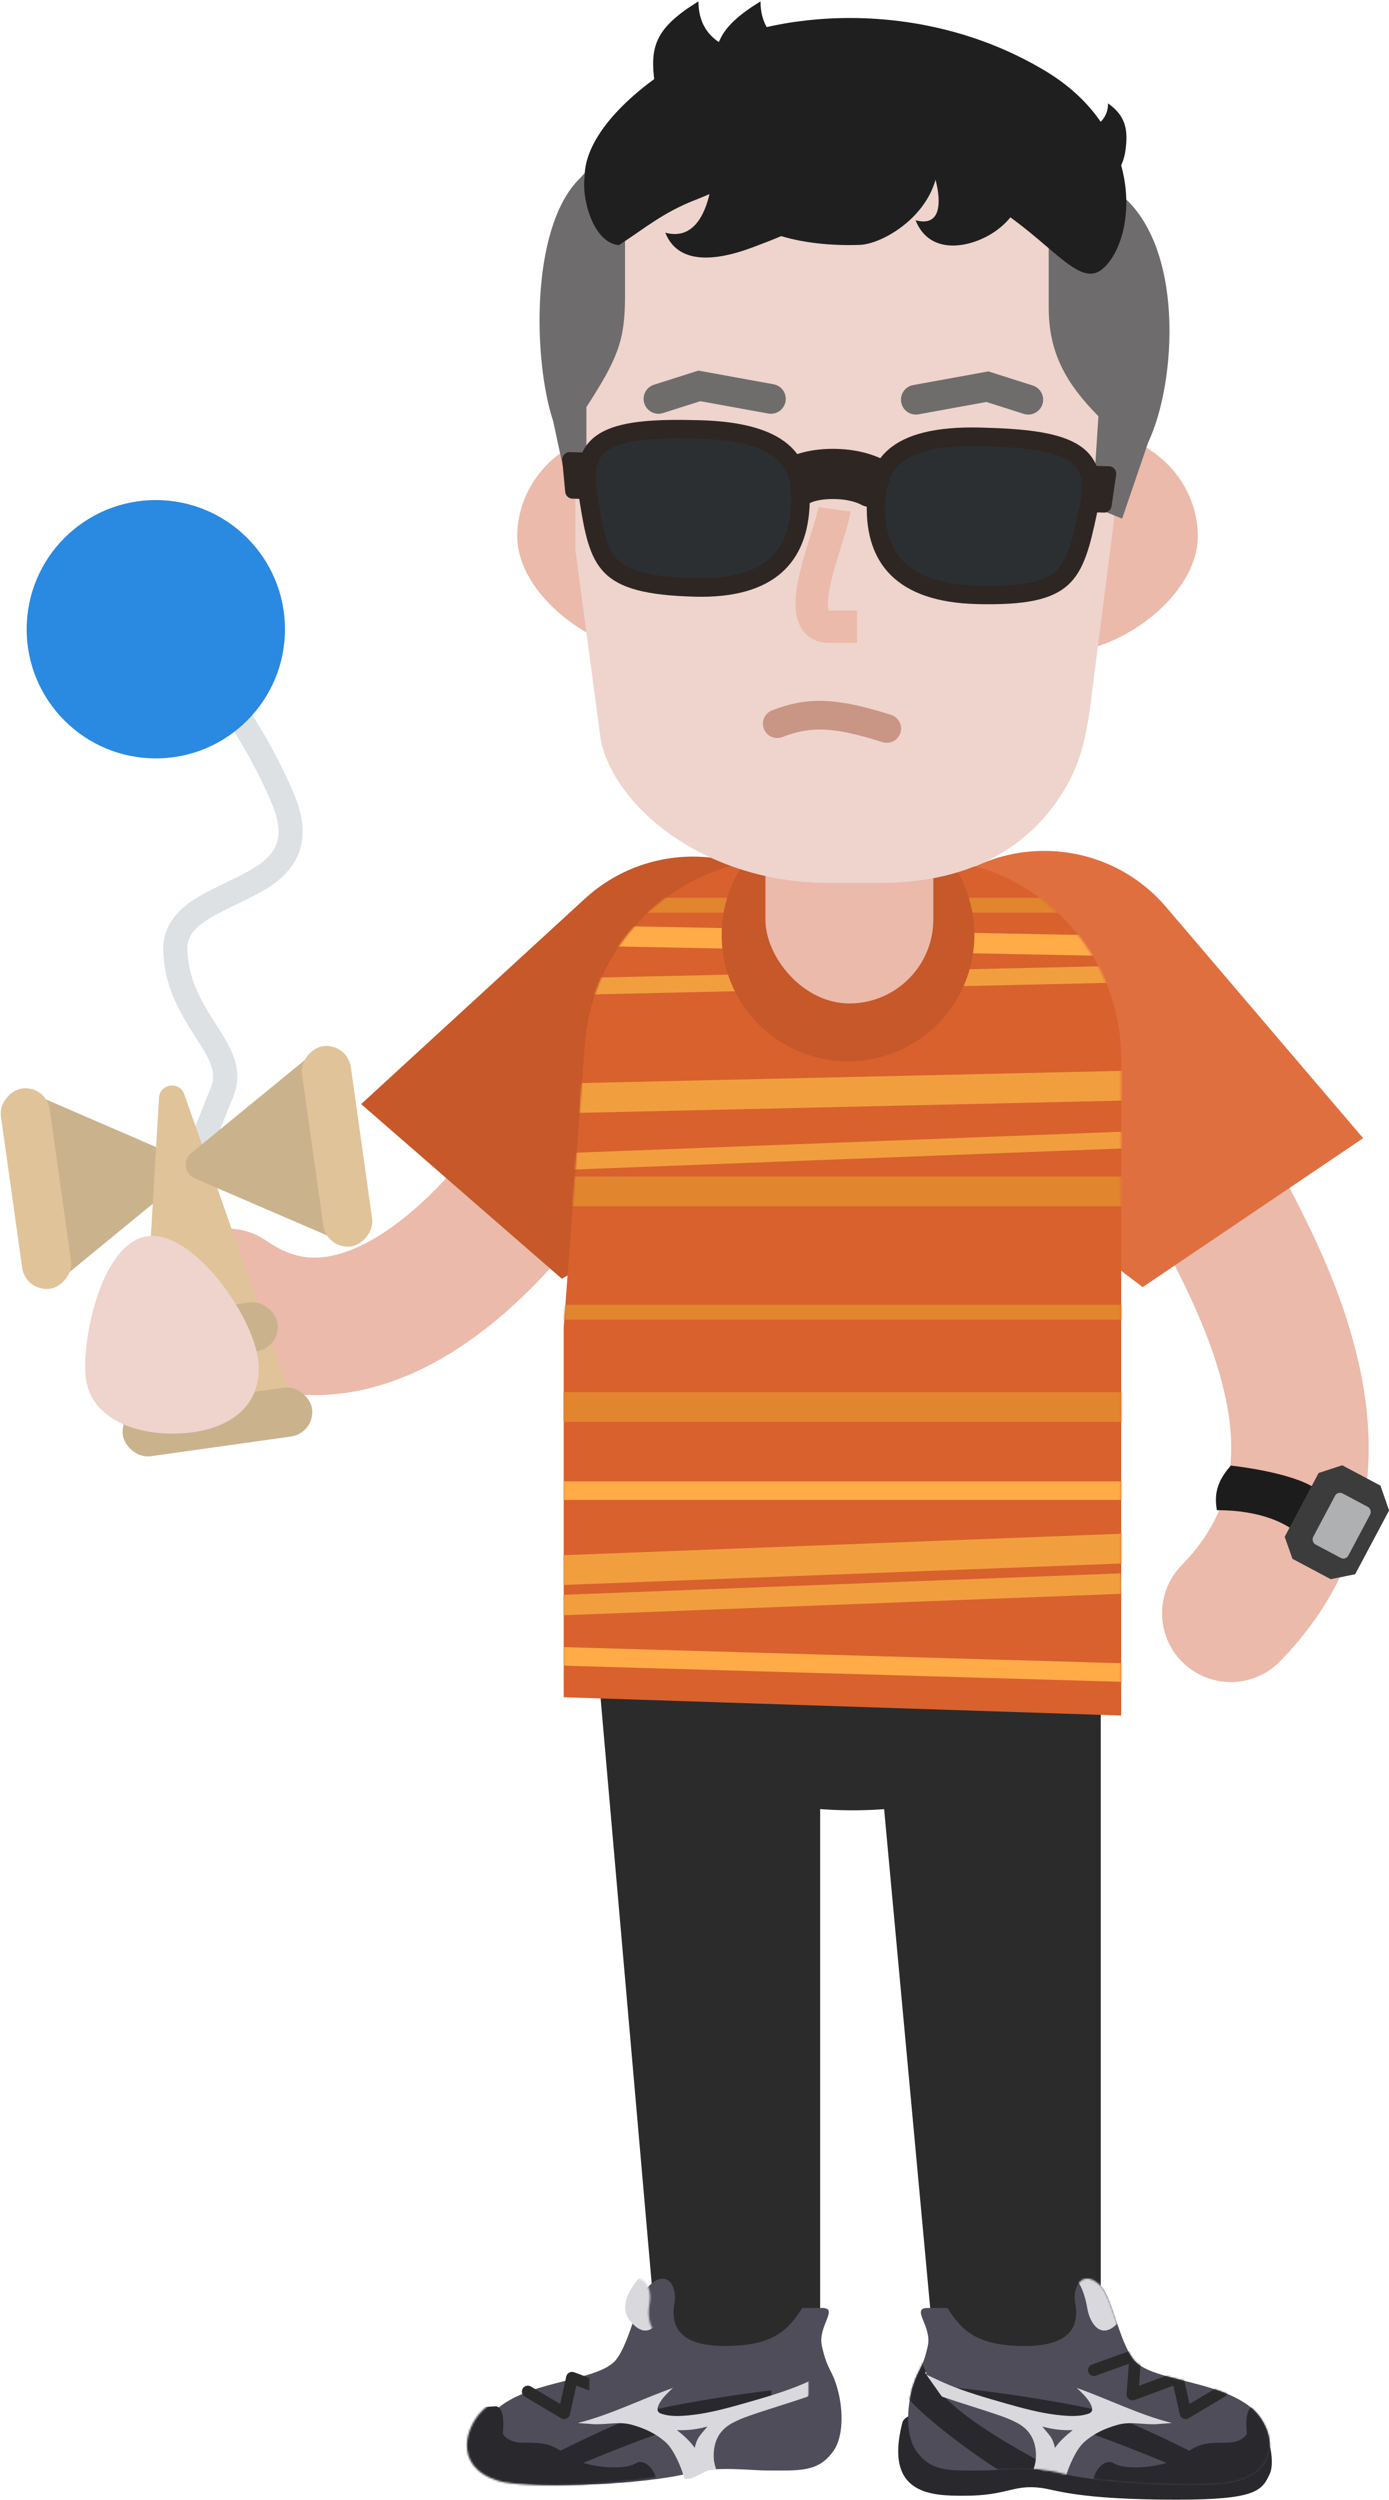 <?xml version="1.0" encoding="UTF-8"?>
<svg width="759px" height="1366px" viewBox="0 0 759 1366" version="1.1" xmlns="http://www.w3.org/2000/svg" xmlns:xlink="http://www.w3.org/1999/xlink">
    <!-- Generator: Sketch 55.2 (78181) - https://sketchapp.com -->
    <title>gee_me_005</title>
    <desc>Created with Sketch.</desc>
    <defs>
        <path d="M233.281,414.74 C211.357,414.33 201.604,408.05 193.01,393.97 L182.269,393.97 C172.631,393.97 184.687,403.84 182.269,414.74 C179.044,429.28 176.322,427.2 173.098,440.7 C170.866,450.05 170.412,464.07 175.785,471.86 C184.13,483.95 194.592,482.76 212.325,482.76 C222.535,482.76 239.73,480.16 255.313,484.32 C277.07,490.12 336.991,493.14 352.038,488.47 C377.679,480.51 369.77,457.32 359.024,448.49 C340.164,433 303.735,434.07 294.541,422.01 C287.019,412.15 282.737,388.34 277.345,382.55 C267.673,372.17 261.102,381.32 262.837,391.38 C264.985,403.84 260.686,415.26 233.281,414.74 Z" id="path-1"></path>
        <path d="M-0.759,414.74 C-22.683,414.33 -32.436,408.05 -41.03,393.97 L-51.771,393.97 C-61.409,393.97 -49.353,403.84 -51.771,414.74 C-54.996,429.28 -57.718,427.2 -60.942,440.7 C-63.174,450.05 -63.628,464.07 -58.255,471.86 C-49.91,483.95 -39.448,482.76 -21.715,482.76 C-11.505,482.76 5.69,480.16 21.273,484.32 C43.03,490.12 102.951,493.14 117.998,488.47 C143.639,480.51 135.73,457.32 124.984,448.49 C106.124,433 69.695,434.07 60.501,422.01 C52.979,412.15 48.697,388.34 43.305,382.55 C33.633,372.17 27.062,381.32 28.797,391.38 C30.945,403.84 26.646,415.26 -0.759,414.74 Z" id="path-3"></path>
        <path d="M11.59,101.482 C15.862,44.356 63.458,0.187 120.743,0.187 L195.197,0.187 C255.649,0.187 304.655,49.193 304.655,109.645 L304.655,256.093 L304.655,468.298 L0.028,458.295 L0.028,256.093 L11.59,101.482 Z" id="path-5"></path>
    </defs>
    <g id="GEE!-ME" stroke="none" stroke-width="1" fill="none" fill-rule="evenodd">
        <g id="gee_me_005" transform="translate(-221, -117)">
            <g transform="translate(219, 117)">
                <g id="lower-limb" transform="translate(326.713, 867)">
                    <polygon id="Path" fill="#2B2B2B" fill-rule="nonzero" points="0.577 27.65 123.444 39.025 123.444 415.54 34.444 415.54"></polygon>
                    <ellipse id="Oval" fill="#2B2B2B" fill-rule="nonzero" cx="141.213" cy="61.159" rx="118.297" ry="60.925"></ellipse>
                    <polygon id="Path" fill="#2B2B2B" fill-rule="nonzero" points="150.86 39.835 276.773 39.835 276.773 415.54 185.567 415.54"></polygon>
                    <path d="M369.294,484.22 C371.214,479.9 369.832,470.26 368.758,468.65 C367.683,467.03 237.165,456.83 237.165,456.83 C215.502,455.22 171.272,445.17 168.304,456.83 C158.187,496.57 185.072,496.57 202.259,496.57 C225.891,496.57 228.695,490.32 244.147,492.28 C252.203,493.3 264.02,498.72 318.266,498.72 C361.774,498.72 364.998,493.89 369.294,484.22 Z" id="Path" fill="#29282D" fill-rule="nonzero"></path>
                    <mask id="mask-2" fill="white">
                        <use xlink:href="#path-1"></use>
                    </mask>
                    <use id="Path" fill="#504D5A" fill-rule="nonzero" xlink:href="#path-1"></use>
                    <path d="M269.397,393.99 C268.108,386.25 265.637,381.46 264.563,380.02 L266.71,374.65 L279.065,374.65 C284.794,379.67 294.426,391.95 287.121,400.97 C277.991,412.25 271.008,403.66 269.397,393.99 Z" id="Path" fill="#D9D8DD" fill-rule="nonzero" mask="url(#mask-2)"></path>
                    <path d="M356.59,462.856 C356.45,460.682 356.205,458.209 356.405,455.22 C356.835,448.77 359.449,447.52 360.702,447.7 L378.426,448.77 L376.278,481 L353.72,493.89 C353.269,493.871 352.772,493.833 352.242,493.771 C352.198,493.812 352.154,493.851 352.109,493.89 C344.052,500.87 283.898,497.11 275.841,493.89 C267.785,490.67 276.915,474.55 283.898,478.85 C290.88,483.15 312.901,481 321.494,474.55 C330.088,468.11 333.311,467.57 345.664,467.57 C351.684,467.57 354.954,465.31 356.59,462.856 Z M177.632,413.84 C177.632,440.07 208.067,459.23 260.684,487.11 C257.245,487.11 254.494,490.49 229.733,487.11 C224.113,486.34 175.224,451.83 169.378,440.07 C173.161,428.3 177.632,397.39 177.632,413.84 Z" id="Combined-Shape" fill="#29282D" fill-rule="nonzero" mask="url(#mask-2)"></path>
                    <path d="M278.946,451.06 C303.337,460.68 327.284,472.98 343.397,481.14 C339.958,481.14 352.046,487.7 327.284,484.32 C321.665,483.55 237.589,442.96 174.749,439.74 C158.636,429.53 266.593,446.18 278.946,451.06 Z" id="Path" fill="#29282D" fill-rule="nonzero" mask="url(#mask-2)"></path>
                    <path d="M182.483,430.86 C185.813,432.39 189.1,433.99 192.473,435.44 C202.391,439.72 214.47,443.18 224.836,446.13 C233.842,448.68 242.861,451.16 252.185,452.32 C256.471,452.85 260.785,453.24 265.1,452.81 C266.808,452.64 268.531,452.26 270.152,451.71 C271.89,451.12 272.44,449.82 271.875,448.05 C271.557,447.09 271.093,446.13 270.543,445.26 C268.791,442.52 266.461,440.28 264.086,438.08 C263.927,437.94 263.782,437.79 263.623,437.65 C280.692,443.69 297.891,452.38 315.423,456.76 C315.25,456.86 315.09,456.89 314.931,456.9 C312.745,457.06 310.544,457.19 308.358,457.38 C300.902,458.06 293.563,455.79 286.324,457.74 C279.36,459.62 272.947,462.55 267.546,467.42 C263.174,471.36 258.968,481.22 257.462,487 C257.332,487.54 256.999,487.45 256.651,487.45 C251.121,487.45 246.452,482.17 240.921,482.17 C240.661,482.17 240.415,482.17 240.096,482.17 C240.154,481.91 240.169,481.75 240.226,481.59 C240.994,479.31 241.385,476.96 241.385,474.56 C241.356,466.79 238.286,460.66 231.308,456.9 C228.441,455.35 225.372,454.08 222.288,453 C212.371,449.53 200.581,446.04 190.635,442.64 C190.244,442.51 189.824,442.21 189.578,441.87 C187.044,438.33 184.539,434.76 182.02,431.19 C181.875,430.99 181.76,430.79 181.513,430.41 C182.02,427.72 179.154,429.33 182.483,430.86 Z M249.13,464 C250.506,465.83 251.186,468 251.765,470.39 C254.473,466.5 257.919,463.58 261.48,460.7 C255.79,460.98 250.245,460.27 244.802,458.74 C246.278,460.5 247.784,462.19 249.13,464 Z" id="Shape" fill="#D9D8DD" fill-rule="nonzero" mask="url(#mask-2)"></path>
                    <path d="M290.888,441.009 C290.713,443.349 293.017,445.086 295.219,444.273 L316.463,436.422 L319.959,452.159 C320.435,454.301 322.866,455.352 324.752,454.23 L344.625,442.41 C346.155,441.5 346.657,439.522 345.747,437.993 C344.838,436.463 342.86,435.96 341.33,436.87 L325.285,446.414 L321.955,431.421 C321.531,429.515 319.523,428.42 317.692,429.097 L297.691,436.488 L298.926,420.011 C299.101,417.683 296.82,415.948 294.623,416.737 L271.948,424.887 C270.273,425.489 269.403,427.335 270.005,429.01 C270.607,430.685 272.453,431.555 274.128,430.953 L292.128,424.483 L290.888,441.009 Z" id="Path" fill="#2A2A2A" fill-rule="nonzero" mask="url(#mask-2)"></path>
                    <path d="M139.615,484.22 C141.535,479.9 140.153,470.26 139.079,468.65 C138.004,467.03 7.486,456.83 7.486,456.83 C-14.177,455.22 -58.407,445.17 -61.375,456.83 C-71.492,496.57 -44.607,496.57 -27.42,496.57 C-3.788,496.57 -0.984,490.32 14.468,492.28 C22.524,493.3 34.341,498.72 88.587,498.72 C132.095,498.72 135.319,493.89 139.615,484.22 Z" id="Path" fill="#29282D" fill-rule="nonzero" mask="url(#mask-2)" transform="translate(38.493, 474.996) scale(-1, 1) translate(-38.493, -474.996) "></path>
                    <mask id="mask-4" fill="white">
                        <use xlink:href="#path-3"></use>
                    </mask>
                    <use id="Path" fill="#504D5A" fill-rule="nonzero" transform="translate(36.312, 434.366) scale(-1, 1) translate(-36.312, -434.366) " xlink:href="#path-3"></use>
                    <path d="M21.748,393.99 C20.459,386.25 17.988,381.46 16.914,380.02 L19.061,374.65 L31.416,374.65 C37.145,379.67 46.777,391.95 39.472,400.97 C30.342,412.25 23.359,403.66 21.748,393.99 Z" id="Path" fill="#D9D8DD" fill-rule="nonzero" mask="url(#mask-4)" transform="translate(29.508, 390.487) scale(-1, 1) translate(-29.508, -390.487) "></path>
                    <path d="M115.451,462.856 C115.311,460.682 115.066,458.209 115.266,455.22 C115.696,448.77 118.31,447.52 119.563,447.7 L137.287,448.77 L135.139,481 L112.581,493.89 C112.13,493.871 111.633,493.833 111.103,493.771 C111.059,493.812 111.015,493.851 110.97,493.89 C102.913,500.87 42.759,497.11 34.702,493.89 C26.646,490.67 35.776,474.55 42.759,478.85 C49.741,483.15 71.762,481 80.355,474.55 C88.949,468.11 92.172,467.57 104.525,467.57 C110.545,467.57 113.815,465.31 115.451,462.856 Z M-63.507,413.84 C-63.507,440.07 -33.072,459.23 19.545,487.11 C16.106,487.11 13.355,490.49 -11.406,487.11 C-17.026,486.34 -65.915,451.83 -71.761,440.07 C-67.978,428.3 -63.507,397.39 -63.507,413.84 Z" id="Combined-Shape" fill="#29282D" fill-rule="nonzero" mask="url(#mask-4)" transform="translate(32.763, 453.479) scale(-1, 1) translate(-32.763, -453.479) "></path>
                    <path d="M69.083,451.06 C93.474,460.68 117.421,472.98 133.534,481.14 C130.095,481.14 142.183,487.7 117.421,484.32 C111.802,483.55 27.726,442.96 -35.114,439.74 C-51.227,429.53 56.73,446.18 69.083,451.06 Z" id="Path" fill="#29282D" fill-rule="nonzero" mask="url(#mask-4)" transform="translate(48.401, 460.888) scale(-1, 1) translate(-48.401, -460.888) "></path>
                    <path d="M-7.122,430.86 C-3.792,432.39 -0.505,433.99 2.868,435.44 C12.786,439.72 24.865,443.18 35.231,446.13 C44.237,448.68 53.256,451.16 62.58,452.32 C66.866,452.85 71.18,453.24 75.495,452.81 C77.203,452.64 78.926,452.26 80.547,451.71 C82.285,451.12 82.835,449.82 82.27,448.05 C81.952,447.09 81.488,446.13 80.938,445.26 C79.186,442.52 76.856,440.28 74.481,438.08 C74.322,437.94 74.177,437.79 74.018,437.65 C91.087,443.69 108.286,452.38 125.818,456.76 C125.645,456.86 125.485,456.89 125.326,456.9 C123.14,457.06 120.939,457.19 118.753,457.38 C111.297,458.06 103.958,455.79 96.719,457.74 C89.755,459.62 83.342,462.55 77.941,467.42 C73.569,471.36 69.363,481.22 67.857,487 C67.727,487.54 67.394,487.45 67.046,487.45 C61.516,487.45 56.847,482.17 51.316,482.17 C51.056,482.17 50.81,482.17 50.491,482.17 C50.549,481.91 50.564,481.75 50.621,481.59 C51.389,479.31 51.78,476.96 51.78,474.56 C51.751,466.79 48.681,460.66 41.703,456.9 C38.836,455.35 35.767,454.08 32.683,453 C22.766,449.53 10.976,446.04 1.03,442.64 C0.639,442.51 0.219,442.21 -0.027,441.87 C-2.561,438.33 -5.066,434.76 -7.585,431.19 C-7.73,430.99 -7.845,430.79 -8.092,430.41 C-7.585,427.72 -10.451,429.33 -7.122,430.86 Z M59.525,464 C60.901,465.83 61.581,468 62.16,470.39 C64.868,466.5 68.314,463.58 71.875,460.7 C66.185,460.98 60.64,460.27 55.197,458.74 C56.673,460.5 58.179,462.19 59.525,464 Z" id="Shape" fill="#D9D8DD" fill-rule="nonzero" mask="url(#mask-4)" transform="translate(58.53, 458.21) scale(-1, 1) translate(-58.53, -458.21) "></path>
                    <path d="M-18.462,441.009 C-18.638,443.349 -16.333,445.086 -14.132,444.273 L7.113,436.422 L10.608,452.159 C11.084,454.301 13.515,455.352 15.401,454.23 L35.274,442.41 C36.804,441.5 37.307,439.522 36.397,437.993 C35.487,436.463 33.509,435.96 31.98,436.87 L15.934,446.414 L12.604,431.421 C12.181,429.515 10.173,428.42 8.341,429.097 L-11.66,436.488 L-10.424,420.011 C-10.25,417.683 -12.531,415.948 -14.728,416.737 L-37.403,424.887 C-39.078,425.489 -39.948,427.335 -39.346,429.01 C-38.744,430.685 -36.898,431.555 -35.223,430.953 L-17.223,424.483 L-18.462,441.009 Z" id="Path" fill="#2A2A2A" fill-rule="nonzero" mask="url(#mask-4)" transform="translate(-1.343, 435.614) scale(-1, 1) translate(1.343, -435.614) "></path>
                </g>
                <g id="upper-limb" transform="translate(0.418, 273.211)">
                    <path d="M616.039,367.764 C623.499,380.988 624.828,383.352 628.052,389.164 C651.227,430.943 664.175,459.742 670.547,487.25 C679.505,525.92 673.093,555.484 647.238,582.019 C632.758,596.88 633.067,620.667 647.928,635.147 C662.79,649.628 686.576,649.319 701.057,634.457 C746.043,588.287 758.151,532.462 743.75,470.293 C735.393,434.215 720.094,400.186 693.761,352.715 C690.412,346.678 689.052,344.259 681.486,330.846 C671.291,312.773 648.376,306.387 630.303,316.582 C612.231,326.776 605.844,349.691 616.039,367.764 Z" id="Path" fill="#EBBAAA" fill-rule="nonzero"></path>
                    <path d="M315.153,252.547 C304.407,289.671 273.132,342.853 239.3,376.891 C221.141,395.161 203.302,407.101 187.574,411.723 C173.056,415.99 160.579,414.115 147.408,404.868 C130.426,392.944 106.994,397.045 95.07,414.027 C83.147,431.009 87.247,454.441 104.229,466.364 C136.452,488.988 172.656,494.426 208.761,483.816 C238.162,475.175 266.226,456.391 292.594,429.862 C335.32,386.876 373.084,322.661 387.332,273.44 C393.101,253.509 381.62,232.674 361.689,226.905 C341.758,221.135 320.923,232.616 315.153,252.547 Z" id="Path" fill="#EBBAAA" fill-rule="nonzero"></path>
                    <path d="M321.071,217.892 C360.852,181.375 423.872,189.163 453.567,234.265 C481.258,276.325 467.903,333.014 424.349,358.289 L308.595,425.462 L198.929,330.012 L321.071,217.892 Z" id="Path" fill="#C65829" fill-rule="nonzero"></path>
                    <path d="M638.89,222.474 C603.856,181.381 540.356,181.431 505.386,222.578 C472.776,260.949 479.122,318.843 519.272,349.238 L625.977,430.017 L746.458,348.644 L638.89,222.474 Z" id="Path" fill="#E06F3F" fill-rule="nonzero"></path>
                    <g id="Clipped" transform="translate(309.582, 195.789)">
                        <mask id="mask-6" fill="white">
                            <use xlink:href="#path-5"></use>
                        </mask>
                        <use id="Path" fill="#D8612E" fill-rule="nonzero" xlink:href="#path-5"></use>
                        <g id="Group" mask="url(#mask-6)" fill-rule="nonzero">
                            <g transform="translate(-13, 21)" id="Path">
                                <polygon fill="#F19F3E" points="6.232 376.212 323.044 364.026 322.42 347.792 5.608 359.978"></polygon>
                                <polygon fill="#F19F3E" points="9.149 118.298 323.931 111.19 323.565 94.948 8.783 102.056"></polygon>
                                <polygon fill="#F19F3E" points="11.173 149.267 327.985 137.082 327.633 127.95 10.821 140.135"></polygon>
                                <polygon fill="#F19F3E" points="6.022 53.82 322.834 46.712 322.63 37.576 5.818 44.684"></polygon>
                                <polygon fill="#F19F3E" points="1.058 392.969 317.87 380.784 317.44 369.622 0.628 381.807"></polygon>
                                <polygon fill="#FFAB48" points="1.858 329.508 319.686 329.508 319.686 319.354 1.858 319.354"></polygon>
                                <polygon fill="#FFAB48" points="6.789 419.879 322.585 429.018 322.879 418.868 7.083 409.729"></polygon>
                                <polygon fill="#E2852F" points="5.92 286.86 319.686 286.86 319.686 270.614 5.92 270.614"></polygon>
                                <polygon fill="#E2852F" points="6.936 169.071 320.701 169.071 320.701 152.825 6.936 152.825"></polygon>
                                <polygon fill="#E2852F" points="7.951 231.013 321.717 231.013 321.717 222.889 7.951 222.889"></polygon>
                                <polygon fill="#E2852F" points="12.013 8.635 325.779 8.635 325.779 0.511 12.013 0.511"></polygon>
                                <polygon fill="#FFAB48" points="4.798 26.404 321.61 32.496 321.824 21.328 5.012 15.236"></polygon>
                            </g>
                        </g>
                    </g>
                    <circle id="Oval" fill="#C65829" fill-rule="nonzero" cx="464.97" cy="237.609" r="69.049"></circle>
                    <rect id="Rectangle" fill="#EBBAAA" fill-rule="nonzero" x="419.836" y="155.152" width="91.736" height="119.882" rx="45.868"></rect>
                    <g id="Group-4" transform="translate(666.001, 527.355)" fill-rule="nonzero">
                        <path d="M0.531,24.527 C24.901,24.527 38.779,31.974 45.21,37.728 C53.333,35.02 65.721,26.558 58.41,16.404 C51.099,6.25 19.824,1.511 8.147,0.157 C0.531,8.788 -0.992,15.896 0.531,24.527 Z" id="Path" fill="#1D1C1C"></path>
                        <polygon id="Path" fill="#3C3C3C" points="69.007 0 89.917 11.118 94.622 24.688 76.092 59.538 62.74 62.23 41.83 51.112 37.591 39.067 56.121 4.217"></polygon>
                        <rect id="Rectangle" fill="#AFB0B1" transform="translate(68.719, 33.004) rotate(28) translate(-68.719, -33.004) " x="57.845" y="17.216" width="21.747" height="31.576" rx="3.046"></rect>
                    </g>
                    <g id="Group-3" fill-rule="nonzero">
                        <path d="M118.309,109.821 C119.106,110.903 119.957,112.083 120.841,113.339 C131.508,128.483 142.403,147.402 150.192,166.029 C155.346,178.353 154.771,186.52 149.789,192.943 C145.645,198.284 139.609,202.036 126.011,208.55 C125.605,208.745 124.19,209.421 123.947,209.538 C112.358,215.087 106.887,218.159 101.621,222.764 C94.126,229.317 90.279,237.283 90.795,247.095 C91.592,262.225 96.245,273.971 105.377,288.635 C106.186,289.935 110.882,297.271 112.075,299.232 C114.241,302.795 115.682,305.559 116.649,308.098 C118.497,312.947 118.572,316.93 116.698,321.338 C115.764,323.535 114.814,325.858 113.726,328.588 C114.234,327.314 109.119,340.297 107.798,343.483 C105.059,350.088 102.854,354.555 100.757,357.577 C99.745,359.035 98.829,360.043 98.066,360.605 C97.647,360.915 97.463,360.983 97.386,360.983 L97.386,374.183 C103.084,374.183 107.629,370.829 111.603,365.102 C114.369,361.115 116.918,355.95 119.991,348.54 C120.873,346.413 121.76,344.201 122.984,341.092 C123.304,340.281 124.399,337.495 124.48,337.288 C125.076,335.773 125.537,334.607 125.988,333.477 C127.042,330.831 127.956,328.597 128.847,326.502 C132.131,318.774 131.99,311.287 128.985,303.399 C127.683,299.981 125.902,296.565 123.354,292.374 C122.066,290.255 117.316,282.835 116.582,281.656 C108.524,268.717 104.636,258.902 103.978,246.401 C103.451,236.396 109.539,231.072 129.647,221.444 C129.888,221.329 131.304,220.651 131.714,220.455 C147.206,213.034 154.359,208.588 160.219,201.034 C168.326,190.583 169.254,177.396 162.371,160.936 C154.177,141.344 142.816,121.613 131.633,105.737 C127.551,99.942 124.183,95.667 122.533,94.294 C122.236,94.047 121.928,93.82 121.557,93.599 C120.619,93.037 119.64,92.657 118.213,92.626 C115.051,92.561 112.334,94.714 111.613,97.723 C111.301,99.029 111.393,100.019 111.653,101.021 C111.917,102.041 112.295,102.781 112.971,103.912 C113.84,105.365 115.335,107.575 117.41,110.466 L118.309,109.821 Z" id="Path" fill="#DDE1E4"></path>
                        <path d="M98.164,358.384 C103.744,360.797 104.793,368.26 100.094,372.118 L38.292,422.862 C33.391,426.886 25.975,423.993 25.092,417.714 L13.5,335.228 C12.617,328.948 18.948,324.124 24.769,326.641 L98.164,358.384 Z" id="Path" fill="#CAB28D"></path>
                        <path d="M88.474,326.585 C88.933,318.84 99.699,317.327 102.275,324.646 L163.668,499.106 C165.158,503.341 162.398,507.88 157.952,508.504 L85.632,518.668 C81.186,519.293 77.282,515.691 77.548,511.21 L88.474,326.585 Z" id="Path" fill="#E0C398"></path>
                        <rect id="Rectangle" fill="#CAB28D" transform="translate(120.401, 503.681) rotate(-8) translate(-120.401, -503.681) " x="68.211" y="490.198" width="104.38" height="26.965" rx="13.482"></rect>
                        <rect id="Rectangle" fill="#CAB28D" transform="translate(113.621, 455.444) rotate(-8) translate(-113.621, -455.444) " x="73.609" y="441.962" width="80.024" height="26.965" rx="13.482"></rect>
                        <path d="M106.007,356.838 C101.298,360.695 102.349,368.171 107.939,370.581 L186.198,404.322 C192.017,406.831 198.341,402.007 197.459,395.732 L185.127,307.986 C184.245,301.711 176.837,298.817 171.935,302.833 L106.007,356.838 Z" id="Path" fill="#CAB28D"></path>
                        <rect id="Rectangle" fill="#E0C398" transform="translate(185.755, 353.077) rotate(-98) translate(-185.755, -353.077) " x="130.52" y="339.595" width="110.468" height="26.965" rx="13.482"></rect>
                        <rect id="Rectangle" fill="#E0C398" transform="translate(21.234, 376.199) rotate(-98) translate(-21.234, -376.199) " x="-34" y="362.717" width="110.468" height="26.965" rx="13.482"></rect>
                        <path d="M142.952,473.004 C143.806,497.457 123.899,509.134 98.87,510.008 C73.841,510.882 49.001,500.768 48.147,476.314 C47.293,451.861 59.118,402.915 84.147,402.041 C109.176,401.167 142.098,448.55 142.952,473.004 Z" id="Path" fill="#EED4CC"></path>
                        <circle id="Oval" fill="#2A89E0" cx="86.725" cy="70.572" r="70.572"></circle>
                    </g>
                </g>
                <g id="head" transform="translate(284.642, 0.744)">
                    <path d="M121.069,292.315 C121.069,324.026 108.489,355.82 75.057,355.82 C41.624,355.82 0,324.026 0,292.315 C0,260.603 27.102,234.896 60.535,234.896 C93.967,234.896 121.069,260.603 121.069,292.315 Z" id="Path" fill="#EBBAAA" fill-rule="nonzero"></path>
                    <path d="M250.81,292.315 C250.81,324.026 263.39,355.82 296.822,355.82 C330.255,355.82 371.879,324.026 371.879,292.315 C371.879,260.603 344.777,234.896 311.344,234.896 C277.912,234.896 250.81,260.603 250.81,292.315 Z" id="Path" fill="#EBBAAA" fill-rule="nonzero"></path>
                    <path d="M31.476,188.869 C27.605,103.301 95.933,31.811 181.589,31.811 C268.509,31.811 337.3,105.337 331.522,192.065 L325.951,284.652 L313.637,381.116 C311.696,396.32 309.137,411.684 302.029,425.264 C284.071,459.571 250.306,481.644 198.473,481.644 L170.186,481.644 C103.305,481.644 53.818,441.027 45.694,403.964 L31.774,299.883 L31.774,195.434 L31.476,188.869 Z" id="Path" fill="#EED4CC" fill-rule="nonzero"></path>
                    <path d="M144.923,401.94 C160.687,395.743 173.479,396.475 199.556,404.732 C203.673,406.035 208.066,403.754 209.37,399.638 C210.673,395.521 208.393,391.127 204.276,389.824 C175.095,380.585 158.868,379.656 139.203,387.387 C135.184,388.967 133.207,393.506 134.787,397.524 C136.366,401.543 140.905,403.52 144.923,401.94 Z" id="Path" fill="#C99584" fill-rule="nonzero"></path>
                    <path d="M276.779,225.375 C281.054,226.735 285.623,224.372 286.983,220.097 C288.343,215.822 285.98,211.253 281.705,209.893 L257.438,202.172 L216.356,209.641 C211.942,210.444 209.014,214.673 209.817,219.087 C210.619,223.501 214.848,226.429 219.262,225.626 L256.366,218.88 L276.779,225.375 Z" id="Path" fill="#6F6C6C" fill-rule="nonzero"></path>
                    <path d="M137.152,225.19 C141.566,225.993 145.795,223.065 146.597,218.651 C147.4,214.237 144.472,210.008 140.058,209.205 L98.976,201.736 L74.709,209.457 C70.434,210.817 68.071,215.386 69.431,219.661 C70.791,223.936 75.36,226.299 79.635,224.939 L100.048,218.444 L137.152,225.19 Z" id="Path" fill="#6F6C6C" fill-rule="nonzero"></path>
                    <path d="M107.813,261.251 L126.23,262.911" id="Path" stroke="#000000" stroke-width="25.019" stroke-linecap="round"></path>
                    <path d="M250.228,260.872 L231.777,262.577" id="Path" stroke="#000000" stroke-width="25.019" stroke-linecap="round"></path>
                    <path d="M169.79,330.442 C169.524,325.967 170.748,319.111 173.355,309.797 C174.015,307.441 174.75,304.96 175.655,302.015 C175.65,302.031 178.774,292.004 179.534,289.432 C180.905,284.797 181.727,281.495 182.104,278.742 L164.548,276.331 C164.324,277.958 163.673,280.577 162.54,284.406 C161.823,286.833 158.743,296.716 158.714,296.813 C157.769,299.888 156.994,302.503 156.29,305.021 C153.184,316.115 151.684,324.512 152.1,331.495 C152.77,342.751 159.115,350.539 170.534,350.539 L185.65,350.539 L185.65,332.817 L170.534,332.817 C170.377,332.817 170.248,332.812 170.143,332.806 C170.014,332.392 169.86,331.613 169.79,330.442 Z" id="Path" fill="#EBBAAA" fill-rule="nonzero"></path>
                    <path d="M290.411,167.198 L290.411,90.928 C290.411,79.402 290.67,76.487 327.943,104.148 C365.215,131.809 360.298,208.403 344.767,240.945 L330.531,282.621 L314.354,276.011 L317.589,226.689 C299.471,208.365 290.411,191.605 290.411,167.198 Z" id="Path" fill="#6E6C6C" fill-rule="nonzero"></path>
                    <path d="M58.895,161.098 L58.895,84.834 C58.895,73.31 58.715,70.395 32.89,98.054 C7.066,125.712 8.854,196.772 19.614,229.311 L26.063,259.266 L37.789,259.266 L37.789,221.695 C54.792,195.294 58.895,185.503 58.895,161.098 Z" id="Path" fill="#6E6C6C" fill-rule="nonzero"></path>
                    <path d="M211.585,91.33 C155.521,78.67 115.93,101.36 97.845,108.288 C79.76,115.217 69.587,124.113 55.6,133.152 C42.036,132.248 35.112,108.853 36.807,95.855 C36.807,74.378 60.318,49.059 95.584,29.166 C139.667,4.298 221.5,-2.494 288.869,38.208 C343.125,70.988 338.604,128.634 320.518,145.589 C302.433,162.544 281.665,107.155 211.585,91.33 Z" id="Path" fill="#1F1F20" fill-rule="nonzero"></path>
                    <path d="M106.887,100.961 C148.898,109.132 137.854,79.076 137.854,64.859 L137.854,32.557 C137.854,19.426 222.125,38.224 229.418,79.076 C235.253,111.758 201.703,132.573 187.116,133.059 C156.483,134.081 121.474,127.223 106.887,100.961 Z" id="Path" fill="#1F1F20" fill-rule="nonzero"></path>
                    <path d="M217.659,119.592 C240.774,125.899 226.816,84.412 217.659,73.813 C217.659,70.059 226.816,60.148 226.816,52.039 C226.816,41.903 273.182,52.877 277.195,84.412 C280.406,109.641 268.24,120.517 261.742,125.243 C249.308,134.286 225.685,139.864 217.659,119.592 Z" id="Path" fill="#1F1F20" fill-rule="nonzero"></path>
                    <path d="M80.89,126.374 C104.005,132.681 106.887,96.985 106.887,91.194 C113.669,63.075 137.406,59.684 149.84,59.684 L149.864,59.684 C159.993,59.684 170.697,59.684 174.707,91.194 C177.917,116.423 149.84,126.374 128.929,134.286 C114.55,139.727 88.916,146.646 80.89,126.374 Z" id="Path" fill="#1F1F20" fill-rule="nonzero"></path>
                    <path d="M99.026,0 C99.026,29.2 131.696,30.398 150.565,29.2 L173.529,40.153 C184.406,45.341 146.215,95.102 110.087,83.754 C81.185,74.675 76.444,54.577 75.074,44.397 C72.453,24.919 75.074,14.694 99.026,0 Z" id="Path" fill="#1F1F20" fill-rule="nonzero"></path>
                    <path d="M132.936,0 C132.936,29.2 165.605,30.398 184.474,29.2 L207.438,40.153 C218.316,45.341 180.124,95.102 143.997,83.754 C115.095,74.675 110.353,54.577 108.984,44.397 C106.363,24.919 108.984,14.694 132.936,0 Z" id="Path" fill="#1F1F20" fill-rule="nonzero"></path>
                    <path d="M322.837,55.731 C322.837,72.506 299.856,73.094 289.016,72.406 L275.823,78.698 C269.574,81.679 291.515,110.266 312.269,103.746 C328.873,98.531 331.597,86.985 332.384,81.136 C333.889,69.946 332.384,62.513 322.837,55.731 Z" id="Path" fill="#1F1F20" fill-rule="nonzero"></path>
                    <path d="M161.053,273.603 C161.48,273.43 162.073,273.23 162.832,273.024 C165.686,272.251 169.341,271.801 173.824,271.918 C177.933,272.026 181.457,272.637 184.389,273.557 C185.416,273.88 186.256,274.206 186.903,274.503 C187.065,274.578 187.182,274.635 187.251,274.672 L187.232,274.661 C187.207,274.647 187.173,274.628 187.129,274.602 C193.601,278.385 201.932,276.261 205.798,269.812 C209.69,263.318 207.581,254.899 201.088,251.006 C199.243,249.9 196.403,248.594 192.603,247.4 C187.296,245.734 181.256,244.687 174.541,244.511 C167.366,244.323 161.057,245.101 155.664,246.562 C152.416,247.441 149.964,248.432 148.323,249.313 C141.65,252.89 139.141,261.199 142.719,267.871 C146.238,274.434 154.335,276.969 160.949,273.646 C160.972,273.636 161.007,273.621 161.053,273.603 Z M186.992,274.521 C187.037,274.548 187.081,274.574 187.126,274.601 C187.09,274.58 187.045,274.553 186.992,274.521 Z" id="Path" fill="#2E2622" fill-rule="nonzero"></path>
                    <path d="M46.822,238.822 C41.237,242.039 38.444,247.45 38.444,255.056 C38.444,266.464 44.585,298.546 49.253,304.259 C53.92,309.972 66.486,320.547 96.358,319.24 C126.23,317.934 146.951,310.094 148.318,300.039 C149.685,289.984 157.777,276.425 153.731,262.911 C149.685,249.396 133.664,234.896 107.888,234.896 C90.704,234.896 70.349,236.205 46.822,238.822 Z" id="Path-2" fill="#2C2F32"></path>
                    <path d="M204.736,243.182 C199.151,246.399 196.358,251.81 196.358,259.416 C196.358,270.824 202.499,302.906 207.167,308.619 C211.835,314.332 224.4,324.907 254.272,323.6 C284.144,322.294 304.865,314.454 306.232,304.399 C307.599,294.344 315.691,280.785 311.645,267.271 C307.599,253.756 291.578,239.256 265.802,239.256 C248.618,239.256 228.263,240.565 204.736,243.182 Z" id="Path-2" fill="#2C2F32" transform="translate(254.563, 281.483) scale(-1, 1) translate(-254.563, -281.483) "></path>
                    <path d="M159.811,273.947 C159.38,290.433 154.394,303.261 144.635,311.971 C134.216,321.272 118.427,325.827 97.072,325.268 C70.374,324.569 55.932,320.69 47.509,312.017 C43.522,307.912 40.746,302.626 38.598,295.393 C36.842,289.481 35.656,283.256 33.681,270.644 C32.182,261.07 32.671,253.467 35.099,247.533 C37.425,241.854 41.539,237.664 47.526,234.71 C53.091,231.966 60.294,230.27 69.509,229.402 C77.535,228.646 86.964,228.505 99.598,228.835 C124.317,229.483 140.466,234.559 149.722,243.612 C157.329,251.053 160.156,260.801 159.811,273.947 Z M149.661,273.681 C149.938,263.097 147.886,256.02 142.622,250.871 C135.496,243.901 121.725,239.572 99.332,238.986 C87.07,238.665 78.003,238.801 70.461,239.512 C62.372,240.273 56.308,241.701 52.017,243.817 C48.176,245.712 45.846,248.085 44.497,251.38 C42.851,255.402 42.478,261.189 43.713,269.073 C45.618,281.237 46.748,287.169 48.332,292.502 C50.049,298.282 52.079,302.148 54.793,304.943 C60.879,311.209 73.065,314.482 97.338,315.117 C116.308,315.614 129.603,311.778 137.873,304.396 C145.346,297.726 149.297,287.561 149.661,273.681 Z" id="Path" fill="#2E2622" fill-rule="nonzero"></path>
                    <path d="M24.591,250.718 C24.364,248.294 26.307,246.216 28.741,246.28 L43.451,246.665 L42.786,272.042 L30.147,271.711 C28.092,271.657 26.401,270.076 26.21,268.029 L24.591,250.718 Z" id="Path" fill="#2E2622" fill-rule="nonzero"></path>
                    <path d="M204.183,313.531 C214.1,323.364 229.63,328.739 250.985,329.298 C277.684,329.997 292.309,326.88 301.174,318.659 C305.369,314.77 308.418,309.636 310.943,302.524 C313.005,296.713 314.515,290.562 317.148,278.067 C319.146,268.585 319.055,260.966 316.941,254.914 C314.917,249.12 311.027,244.719 305.202,241.458 C299.791,238.426 292.689,236.356 283.528,235.006 C275.554,233.831 266.147,233.197 253.51,232.865 C228.789,232.218 212.396,236.443 202.68,245 C194.695,252.032 191.362,261.619 191.018,274.764 C190.586,291.25 194.894,304.321 204.183,313.531 Z M209.391,252.62 C216.871,246.032 230.85,242.43 253.244,243.016 C265.509,243.338 274.554,243.948 282.048,245.052 C290.089,246.237 296.068,247.98 300.241,250.317 C303.978,252.41 306.181,254.902 307.355,258.263 C308.788,262.366 308.857,268.166 307.212,275.973 C304.672,288.024 303.234,293.886 301.373,299.128 C299.356,304.811 297.126,308.565 294.27,311.212 C287.865,317.152 275.525,319.783 251.251,319.147 C232.28,318.651 219.204,314.125 211.333,306.32 C204.219,299.267 200.805,288.909 201.168,275.03 C201.445,264.447 203.865,257.487 209.391,252.62 Z" id="Path" fill="#2E2622" fill-rule="nonzero"></path>
                    <path d="M327.269,258.644 C327.622,256.235 325.791,254.059 323.357,253.995 L308.647,253.61 L307.982,278.987 L320.621,279.317 C322.677,279.371 324.448,277.881 324.746,275.846 L327.269,258.644 Z" id="Path" fill="#2E2622" fill-rule="nonzero"></path>
                </g>
            </g>
        </g>
    </g>
</svg>